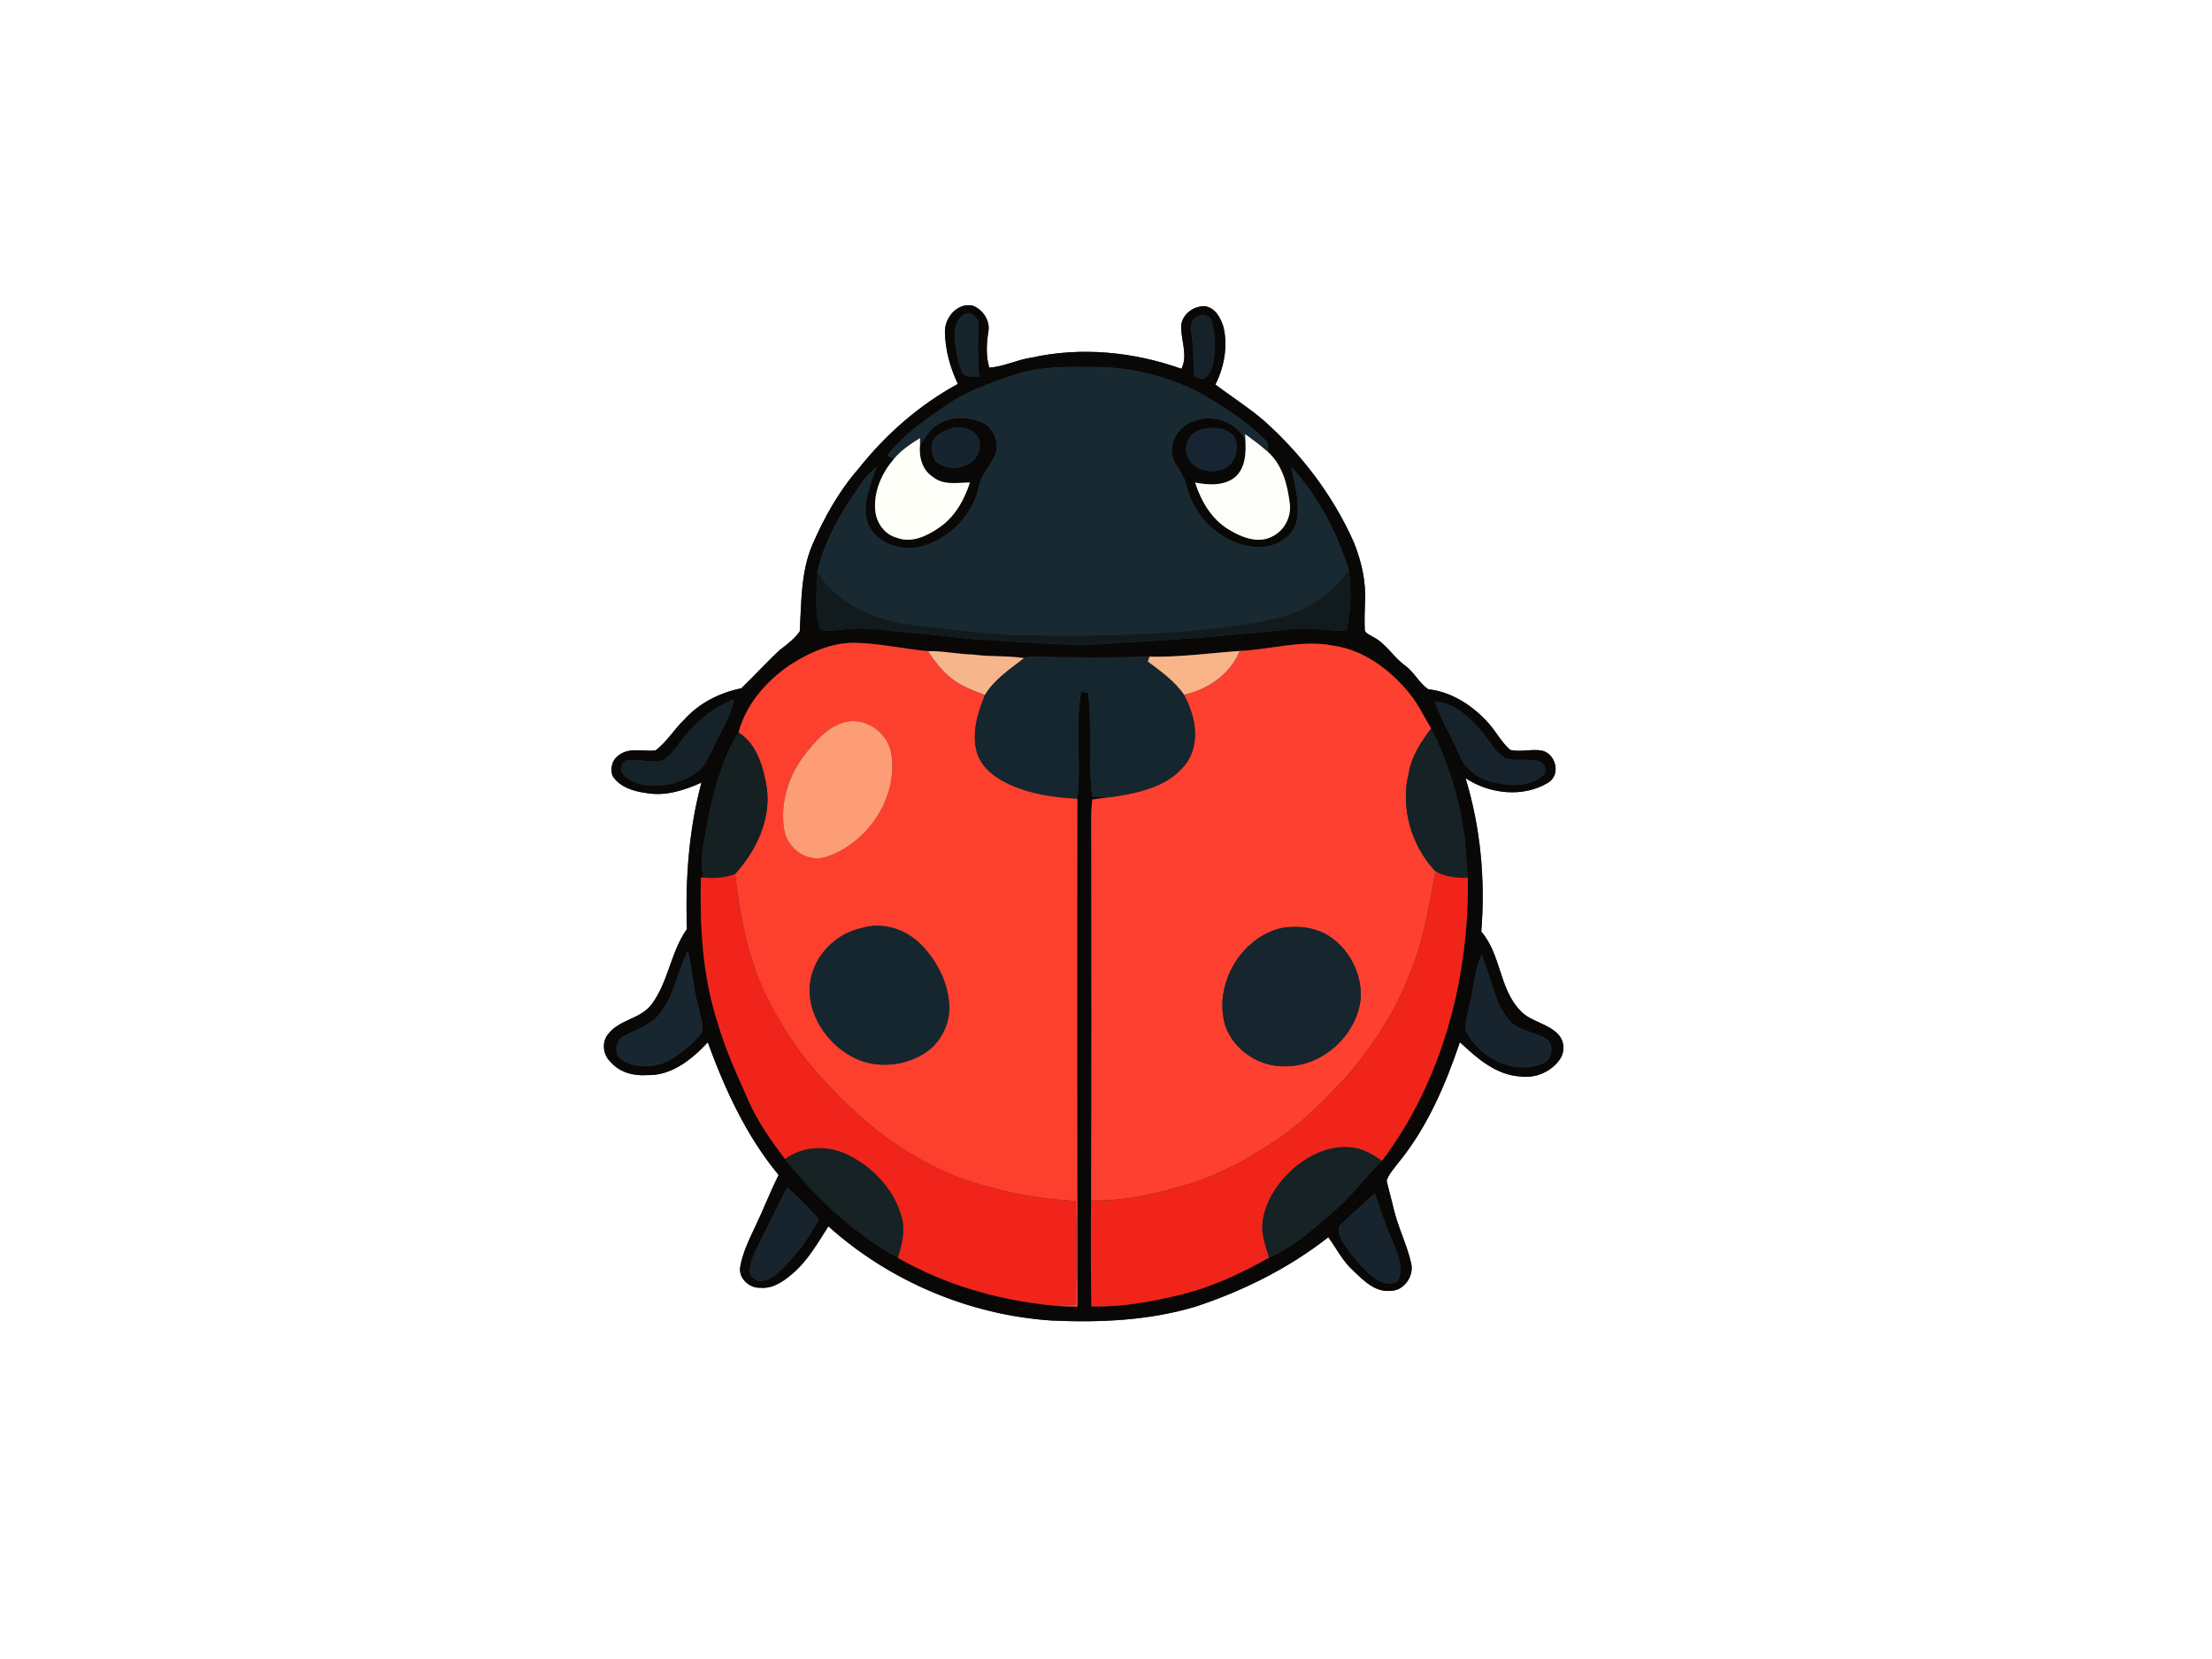 <?xml version="1.0" encoding="UTF-8" ?>
<!DOCTYPE svg PUBLIC "-//W3C//DTD SVG 1.1//EN" "http://www.w3.org/Graphics/SVG/1.1/DTD/svg11.dtd">
<svg width="800pt" height="600pt" viewBox="0 0 800 600" version="1.1" xmlns="http://www.w3.org/2000/svg">
<rect x="0" y="0" width="800" height="600" fill="#333333" stroke="none"/>
<g id="#ffffffff">
<path fill="#ffffff" opacity="1.00" d=" M 0.00 0.00 L 800.00 0.00 L 800.00 600.00 L 0.00 600.00 L 0.00 0.00 M 341.74 119.95 C 341.85 126.52 343.62 132.94 346.42 138.86 C 332.50 146.42 320.35 157.11 310.52 169.49 C 303.40 177.61 298.10 187.16 293.81 197.02 C 289.59 206.91 289.87 217.83 289.24 228.35 C 287.36 231.03 284.67 233.07 282.07 235.03 C 277.22 239.47 272.85 244.42 268.09 248.93 C 260.24 250.54 252.74 254.32 247.37 260.38 C 243.70 263.86 241.13 268.44 237.02 271.43 C 232.53 271.88 227.28 270.11 223.50 273.38 C 221.27 274.97 220.71 278.03 221.48 280.53 C 224.12 284.74 229.31 286.25 233.97 286.85 C 240.79 288.00 247.55 285.81 253.69 283.03 C 249.07 300.27 247.83 318.22 248.43 336.01 C 242.49 344.38 241.76 355.31 235.48 363.48 C 231.45 368.57 223.91 368.78 219.97 373.98 C 217.50 376.92 218.09 381.57 220.87 384.11 C 224.10 387.88 229.22 389.19 234.04 388.83 C 242.89 389.09 250.27 383.12 255.97 376.97 C 262.21 394.04 269.92 410.86 281.60 424.96 C 278.49 431.17 276.01 437.66 273.00 443.92 C 270.85 448.48 268.59 453.10 267.73 458.11 C 266.99 462.29 270.98 465.94 275.02 465.73 C 279.53 466.17 283.39 463.39 286.64 460.62 C 292.16 455.93 295.73 449.52 299.60 443.52 C 321.72 463.38 350.57 475.58 380.23 477.58 C 397.78 478.39 415.63 477.61 432.55 472.51 C 449.71 466.82 466.16 458.63 480.41 447.45 C 483.36 451.53 485.62 456.17 489.44 459.57 C 493.12 463.11 497.41 467.47 502.98 466.84 C 507.76 466.83 511.46 461.49 510.38 456.96 C 508.87 450.18 505.62 443.93 504.03 437.17 C 503.28 433.75 502.25 430.40 501.49 426.99 C 502.31 424.57 504.13 422.66 505.63 420.64 C 516.13 407.87 522.73 392.45 527.99 376.92 C 534.14 382.70 541.11 388.85 549.97 389.33 C 555.36 390.04 560.97 387.63 564.10 383.18 C 565.98 380.55 565.88 376.64 563.67 374.24 C 559.89 369.98 553.46 369.63 549.68 365.35 C 542.16 357.38 542.86 345.17 535.72 336.94 C 537.23 318.32 535.50 299.37 530.04 281.44 C 538.75 287.20 550.87 288.57 559.99 283.02 C 564.57 280.11 562.71 272.76 557.77 271.49 C 553.93 270.76 549.91 272.12 546.15 271.20 C 543.04 268.45 541.12 264.70 538.40 261.61 C 532.72 255.25 525.15 250.23 516.53 249.27 C 513.25 247.01 511.47 243.15 508.25 240.76 C 503.94 237.74 501.35 232.75 496.57 230.34 C 495.56 229.62 494.09 229.30 493.60 228.05 C 493.44 224.71 493.54 221.35 493.66 218.01 C 494.13 210.58 492.43 203.15 489.69 196.28 C 482.23 179.36 470.77 164.30 456.99 152.03 C 451.47 147.32 445.33 143.44 439.56 139.08 C 442.76 132.73 444.12 125.20 442.48 118.23 C 441.49 115.03 439.56 111.40 435.94 110.77 C 431.43 110.42 426.69 114.30 427.21 119.03 C 427.41 123.83 429.55 128.72 427.29 133.38 C 410.00 127.25 391.09 125.34 373.10 129.33 C 367.87 130.07 363.07 132.61 357.79 132.96 C 356.51 128.68 356.78 124.31 357.45 119.96 C 358.17 116.01 355.55 112.12 351.99 110.60 C 346.42 109.20 341.70 114.73 341.74 119.95 Z" />
</g>
<g id="#090806ff">
<path fill="#090806" opacity="1.00" d=" M 341.74 119.95 C 341.70 114.73 346.42 109.20 351.99 110.60 C 355.55 112.12 358.17 116.01 357.45 119.96 C 356.78 124.31 356.51 128.68 357.79 132.96 C 363.07 132.61 367.87 130.07 373.10 129.33 C 391.09 125.34 410.00 127.25 427.29 133.38 C 429.55 128.72 427.41 123.83 427.21 119.03 C 426.69 114.30 431.43 110.42 435.94 110.77 C 439.56 111.40 441.49 115.03 442.48 118.23 C 444.12 125.20 442.76 132.73 439.56 139.08 C 445.33 143.44 451.47 147.32 456.99 152.03 C 470.77 164.30 482.23 179.36 489.69 196.28 C 492.43 203.15 494.13 210.58 493.66 218.01 C 493.54 221.35 493.44 224.71 493.60 228.05 C 494.09 229.30 495.56 229.62 496.57 230.34 C 501.35 232.75 503.94 237.74 508.25 240.76 C 511.47 243.15 513.25 247.01 516.53 249.27 C 525.15 250.23 532.72 255.25 538.40 261.61 C 541.12 264.70 543.04 268.45 546.15 271.20 C 549.91 272.12 553.93 270.76 557.77 271.49 C 562.71 272.76 564.57 280.11 559.99 283.02 C 550.87 288.57 538.75 287.20 530.04 281.44 C 535.50 299.37 537.23 318.32 535.72 336.94 C 542.86 345.17 542.16 357.38 549.68 365.35 C 553.46 369.63 559.89 369.98 563.67 374.24 C 565.88 376.64 565.98 380.55 564.10 383.18 C 560.97 387.63 555.36 390.04 549.97 389.33 C 541.11 388.85 534.14 382.70 527.99 376.92 C 522.73 392.45 516.13 407.87 505.63 420.64 C 504.13 422.66 502.31 424.57 501.49 426.99 C 502.25 430.40 503.28 433.75 504.03 437.17 C 505.62 443.93 508.87 450.18 510.38 456.96 C 511.46 461.49 507.76 466.83 502.98 466.84 C 497.41 467.47 493.12 463.11 489.44 459.57 C 485.62 456.17 483.36 451.53 480.41 447.45 C 466.16 458.63 449.71 466.82 432.55 472.51 C 415.63 477.61 397.78 478.39 380.23 477.58 C 350.57 475.58 321.72 463.38 299.60 443.52 C 295.73 449.52 292.16 455.93 286.64 460.62 C 283.39 463.39 279.53 466.17 275.02 465.73 C 270.98 465.94 266.99 462.29 267.73 458.11 C 268.59 453.10 270.85 448.48 273.00 443.92 C 276.01 437.66 278.49 431.17 281.60 424.96 C 269.92 410.86 262.21 394.04 255.97 376.97 C 250.27 383.12 242.89 389.09 234.04 388.83 C 229.22 389.19 224.10 387.88 220.87 384.11 C 218.09 381.57 217.50 376.92 219.97 373.98 C 223.91 368.78 231.45 368.57 235.48 363.48 C 241.76 355.31 242.49 344.38 248.43 336.01 C 247.83 318.22 249.07 300.27 253.69 283.03 C 247.55 285.81 240.79 288.00 233.97 286.85 C 229.31 286.25 224.12 284.74 221.48 280.53 C 220.71 278.03 221.27 274.97 223.50 273.38 C 227.28 270.11 232.53 271.88 237.02 271.43 C 241.13 268.44 243.70 263.86 247.37 260.38 C 252.74 254.32 260.24 250.54 268.09 248.93 C 272.85 244.42 277.22 239.47 282.07 235.03 C 284.67 233.07 287.36 231.03 289.24 228.35 C 289.87 217.83 289.59 206.91 293.81 197.02 C 298.10 187.16 303.40 177.61 310.52 169.49 C 320.35 157.11 332.50 146.42 346.42 138.86 C 343.62 132.94 341.85 126.52 341.74 119.95 M 348.17 114.17 C 345.46 116.11 344.99 119.65 345.39 122.73 C 345.81 126.61 346.27 130.59 347.81 134.21 C 348.78 136.81 351.94 135.97 354.08 136.18 C 353.59 130.13 353.59 124.08 353.88 118.04 C 354.45 115.10 350.63 111.69 348.17 114.17 M 433.40 114.24 C 431.16 115.17 430.38 117.73 430.87 119.95 C 431.55 124.69 431.72 129.46 431.68 134.23 C 431.41 136.42 434.74 137.80 436.27 136.33 C 438.55 134.25 438.89 130.92 439.20 128.03 C 439.39 124.00 439.46 119.78 438.06 115.94 C 437.48 114.02 435.07 113.32 433.40 114.24 M 366.63 135.62 C 358.52 138.46 350.20 141.15 343.05 146.07 C 335.07 151.47 326.92 157.05 320.91 164.69 C 321.49 165.02 322.66 165.70 323.25 166.03 C 319.00 171.00 316.08 177.42 316.50 184.06 C 316.68 188.71 319.74 193.30 324.37 194.49 C 329.75 196.56 335.38 193.81 339.76 190.75 C 345.34 186.93 348.77 180.79 350.80 174.49 C 346.34 174.53 341.23 175.63 337.46 172.52 C 333.56 170.08 332.30 165.29 332.73 160.94 C 334.56 158.43 336.11 155.55 338.75 153.76 C 343.55 150.55 350.04 150.48 355.21 152.86 C 359.59 154.77 361.67 160.44 359.81 164.79 C 357.97 168.62 354.79 171.78 354.00 176.10 C 351.77 186.20 343.53 194.70 333.64 197.54 C 326.17 199.73 316.94 196.69 313.81 189.21 C 311.51 182.31 314.91 175.41 316.92 168.90 C 313.83 171.55 311.33 174.78 309.19 178.21 C 303.18 186.96 297.91 196.45 295.61 206.91 C 295.53 212.61 294.67 218.37 295.69 224.04 C 296.12 225.57 296.07 227.93 298.18 228.04 C 300.84 228.22 303.48 227.71 306.12 227.49 C 314.12 226.65 322.07 228.35 330.03 228.91 C 338.72 229.48 347.31 231.04 356.02 231.35 C 372.07 232.25 388.18 234.12 404.26 232.52 C 425.92 231.43 447.54 229.60 469.11 227.38 C 475.08 226.89 480.98 228.32 486.95 228.08 C 488.73 220.90 488.69 213.43 487.78 206.12 C 483.52 192.49 476.76 179.47 467.02 168.93 C 468.37 175.71 470.48 182.77 468.67 189.66 C 466.66 195.05 460.56 197.98 455.04 197.83 C 442.76 197.46 431.95 187.61 429.18 175.86 C 428.50 172.37 426.12 169.66 424.54 166.58 C 422.26 160.95 425.74 154.33 431.40 152.46 C 438.26 149.46 446.71 152.41 450.39 158.90 C 450.71 163.83 450.49 169.92 446.03 173.06 C 441.98 175.78 436.81 175.39 432.23 174.53 C 434.40 181.28 438.22 187.88 444.49 191.57 C 449.04 194.35 455.11 196.76 460.21 193.99 C 464.59 191.86 467.14 186.78 466.46 181.99 C 465.63 175.28 463.81 168.17 458.59 163.47 C 458.59 162.03 458.96 160.31 457.72 159.24 C 450.25 151.77 441.19 146.12 432.00 141.02 C 421.07 135.95 409.08 132.87 396.99 132.76 C 386.84 132.65 376.38 132.30 366.63 135.62 M 343.34 155.23 C 341.69 155.77 340.11 156.59 338.78 157.71 C 336.07 159.83 336.65 164.09 338.30 166.70 C 343.18 171.38 353.43 169.32 354.28 161.93 C 355.27 156.09 347.99 153.06 343.34 155.23 M 434.34 155.32 C 430.20 156.40 427.70 161.49 429.59 165.38 C 431.72 170.10 438.10 171.49 442.58 169.60 C 446.94 167.64 448.49 161.77 446.23 157.72 C 443.37 154.42 438.27 154.32 434.34 155.32 M 285.58 240.57 C 277.10 246.41 269.73 254.80 267.10 264.92 C 261.65 273.60 258.90 283.68 256.57 293.57 C 255.56 301.46 252.62 309.38 254.37 317.38 L 253.48 317.33 C 253.09 334.93 254.02 352.84 259.49 369.71 C 262.29 379.59 266.67 388.90 270.79 398.27 C 274.20 405.81 278.94 412.66 283.95 419.21 C 295.26 433.40 308.80 446.05 324.72 454.91 C 341.86 464.71 361.27 470.29 380.87 472.17 C 383.80 472.44 386.75 472.51 389.69 472.59 C 389.60 411.34 389.54 350.10 389.65 288.85 C 391.07 275.99 388.80 262.95 390.96 250.16 C 391.62 250.25 392.94 250.43 393.60 250.52 C 394.96 262.99 393.49 275.58 395.03 288.04 C 397.42 288.18 399.82 288.37 402.23 288.23 C 399.83 288.52 397.43 288.79 395.05 289.16 C 394.42 294.42 394.69 299.72 394.67 305.00 C 394.74 348.05 394.78 391.10 394.60 434.14 C 394.47 446.91 394.51 459.68 394.70 472.45 C 405.13 472.82 415.49 470.93 425.61 468.58 C 437.40 465.88 448.51 460.78 458.99 454.81 C 468.26 450.75 475.76 443.85 483.29 437.27 C 489.34 431.98 494.00 425.35 499.82 419.82 C 521.75 390.67 531.37 353.61 530.86 317.46 C 530.26 311.89 530.19 306.27 529.39 300.72 C 527.47 287.78 523.50 275.13 517.58 263.46 C 514.93 259.11 512.81 254.40 509.50 250.48 C 502.63 242.17 493.35 235.18 482.46 233.55 C 471.05 231.24 459.70 234.92 448.31 235.43 C 437.44 236.19 426.59 237.74 415.66 237.49 C 401.50 237.92 387.33 237.76 373.17 237.55 C 372.25 237.64 371.20 237.45 370.42 238.02 C 364.33 237.07 358.13 237.59 352.04 236.74 C 346.52 236.64 341.10 235.37 335.58 235.49 C 327.02 234.72 318.59 232.76 309.99 232.51 C 301.19 232.14 292.84 235.91 285.58 240.57 M 244.90 269.89 C 243.11 272.03 241.34 274.75 238.40 275.32 C 234.64 275.75 230.89 274.56 227.13 274.91 C 225.05 275.10 223.88 277.99 225.12 279.64 C 226.55 281.81 229.10 282.88 231.53 283.54 C 238.15 285.14 245.27 283.52 251.02 280.03 C 254.68 277.84 256.29 273.68 258.14 270.06 C 260.67 264.40 264.35 259.17 265.45 252.96 C 256.91 256.06 250.15 262.66 244.90 269.89 M 518.93 253.72 C 521.21 260.50 525.16 266.53 527.84 273.14 C 529.91 278.33 534.86 281.78 540.19 282.96 C 545.97 284.34 552.85 284.59 557.76 280.74 C 559.78 279.21 558.80 276.08 556.67 275.23 C 552.72 274.27 548.55 275.42 544.63 274.31 C 540.99 272.40 539.09 268.51 536.58 265.43 C 532.11 259.98 526.37 254.19 518.93 253.72 M 238.56 366.59 C 235.31 371.12 229.58 372.27 225.09 375.07 C 222.14 376.87 222.20 382.05 225.38 383.62 C 230.79 386.62 237.76 386.20 242.97 382.94 C 246.57 380.68 249.96 378.00 252.77 374.81 C 255.34 372.15 253.31 368.29 252.84 365.18 C 250.71 358.21 250.54 350.87 248.78 343.83 C 244.95 351.23 244.06 360.04 238.56 366.59 M 531.64 362.75 C 530.95 366.04 529.77 369.37 530.16 372.78 C 534.93 382.50 547.20 388.86 557.70 384.75 C 561.12 383.69 562.17 378.63 559.81 376.14 C 555.38 372.97 549.01 373.09 545.45 368.59 C 540.03 361.89 539.25 353.00 535.86 345.34 C 533.25 350.81 533.19 356.98 531.64 362.75 M 275.93 446.99 C 274.09 450.88 271.69 454.68 271.12 459.04 C 270.82 460.98 272.45 462.59 274.13 463.25 C 276.87 463.65 279.36 462.05 281.33 460.33 C 287.41 454.83 292.33 448.15 296.18 440.94 C 292.62 436.89 288.77 433.11 284.77 429.49 C 281.49 435.15 279.01 441.22 275.93 446.99 M 485.41 442.41 C 483.11 444.22 484.41 447.32 485.69 449.33 C 488.54 453.69 491.91 457.76 495.81 461.22 C 498.33 463.45 502.19 465.39 505.38 463.34 C 507.96 459.10 505.64 454.13 504.07 449.98 C 501.29 444.02 499.40 437.73 497.17 431.57 C 493.31 435.24 489.24 438.71 485.41 442.41 Z" />
</g>
<g id="#17242cff">
<path fill="#17242c" opacity="1.00" d=" M 348.17 114.17 C 350.63 111.69 354.45 115.10 353.88 118.04 C 353.59 124.08 353.59 130.13 354.08 136.18 C 351.94 135.97 348.78 136.81 347.81 134.21 C 346.27 130.59 345.81 126.61 345.39 122.73 C 344.99 119.65 345.46 116.11 348.17 114.17 Z" />
</g>
<g id="#16222aff">
<path fill="#16222a" opacity="1.00" d=" M 433.40 114.24 C 435.07 113.32 437.48 114.02 438.06 115.94 C 439.46 119.78 439.39 124.00 439.20 128.03 C 438.89 130.92 438.55 134.25 436.27 136.33 C 434.74 137.80 431.41 136.42 431.68 134.23 C 431.72 129.46 431.55 124.69 430.87 119.95 C 430.38 117.73 431.16 115.17 433.40 114.24 Z" />
<path fill="#16222a" opacity="1.00" d=" M 244.90 269.89 C 250.15 262.66 256.91 256.06 265.45 252.96 C 264.35 259.17 260.67 264.40 258.14 270.06 C 256.29 273.68 254.68 277.84 251.02 280.03 C 245.27 283.52 238.15 285.14 231.53 283.54 C 229.10 282.88 226.55 281.81 225.12 279.64 C 223.88 277.99 225.05 275.10 227.13 274.91 C 230.89 274.56 234.64 275.75 238.40 275.32 C 241.34 274.75 243.11 272.03 244.90 269.89 Z" />
</g>
<g id="#182932ff">
<path fill="#182932" opacity="1.00" d=" M 366.63 135.62 C 376.38 132.30 386.84 132.65 396.99 132.76 C 409.08 132.87 421.07 135.95 432.00 141.02 C 441.19 146.12 450.25 151.77 457.72 159.24 C 458.96 160.31 458.59 162.03 458.59 163.47 C 455.98 161.13 453.15 159.07 450.33 157.00 C 450.35 157.47 450.37 158.42 450.39 158.90 C 446.71 152.41 438.26 149.46 431.40 152.46 C 425.74 154.33 422.26 160.95 424.54 166.58 C 426.12 169.66 428.50 172.37 429.18 175.86 C 431.95 187.61 442.76 197.46 455.04 197.83 C 460.56 197.98 466.66 195.05 468.67 189.66 C 470.48 182.77 468.37 175.71 467.02 168.93 C 476.76 179.47 483.52 192.49 487.78 206.12 C 484.43 211.57 479.19 215.43 473.87 218.79 C 467.96 222.37 461.08 223.76 454.40 225.10 C 425.19 229.92 395.49 230.27 365.97 229.60 C 353.89 228.86 341.86 227.46 329.86 225.96 C 316.60 224.36 302.98 218.58 295.61 206.91 C 297.91 196.45 303.18 186.96 309.19 178.21 C 311.33 174.78 313.83 171.55 316.92 168.90 C 314.91 175.41 311.51 182.31 313.81 189.21 C 316.94 196.69 326.17 199.73 333.64 197.54 C 343.53 194.70 351.77 186.20 354.00 176.10 C 354.79 171.78 357.97 168.62 359.81 164.79 C 361.67 160.44 359.59 154.77 355.21 152.86 C 350.04 150.48 343.55 150.55 338.75 153.76 C 336.11 155.55 334.56 158.43 332.73 160.94 C 332.72 160.32 332.72 159.07 332.72 158.44 C 329.29 160.60 325.83 162.86 323.25 166.03 C 322.66 165.70 321.49 165.02 320.91 164.69 C 326.92 157.05 335.07 151.47 343.05 146.07 C 350.20 141.15 358.52 138.46 366.63 135.62 Z" />
</g>
<g id="#16242fff">
<path fill="#16242f" opacity="1.00" d=" M 343.34 155.23 C 347.99 153.06 355.27 156.09 354.28 161.93 C 353.43 169.32 343.18 171.38 338.30 166.70 C 336.65 164.09 336.07 159.83 338.78 157.71 C 340.11 156.59 341.69 155.77 343.34 155.23 Z" />
</g>
<g id="#162531ff">
<path fill="#162531" opacity="1.00" d=" M 434.34 155.32 C 438.27 154.32 443.37 154.42 446.23 157.72 C 448.49 161.77 446.94 167.64 442.58 169.60 C 438.10 171.49 431.72 170.10 429.59 165.38 C 427.70 161.49 430.20 156.40 434.34 155.32 Z" />
</g>
<g id="#fdfef9ff">
<path fill="#fdfef9" opacity="1.00" d=" M 450.33 157.00 C 453.15 159.07 455.98 161.13 458.59 163.47 C 463.81 168.17 465.63 175.28 466.46 181.99 C 467.14 186.78 464.59 191.86 460.21 193.99 C 455.11 196.76 449.04 194.35 444.49 191.57 C 438.22 187.88 434.40 181.28 432.23 174.53 C 436.81 175.39 441.98 175.78 446.03 173.06 C 450.49 169.92 450.71 163.83 450.39 158.90 C 450.37 158.42 450.35 157.47 450.33 157.00 Z" />
</g>
<g id="#fdfff8ff">
<path fill="#fdfff8" opacity="1.00" d=" M 323.25 166.03 C 325.83 162.86 329.29 160.60 332.72 158.44 C 332.72 159.07 332.72 160.32 332.73 160.94 C 332.30 165.29 333.56 170.08 337.46 172.52 C 341.23 175.63 346.34 174.53 350.80 174.49 C 348.77 180.79 345.34 186.93 339.76 190.75 C 335.38 193.81 329.75 196.56 324.37 194.49 C 319.74 193.30 316.68 188.71 316.50 184.06 C 316.08 177.42 319.00 171.00 323.25 166.03 Z" />
</g>
<g id="#111b1dff">
<path fill="#111b1d" opacity="1.00" d=" M 487.78 206.12 C 488.69 213.43 488.73 220.90 486.95 228.08 C 480.98 228.32 475.08 226.89 469.11 227.38 C 447.54 229.60 425.92 231.43 404.26 232.52 C 388.18 234.12 372.07 232.25 356.02 231.35 C 347.31 231.04 338.72 229.48 330.03 228.91 C 322.07 228.35 314.12 226.65 306.12 227.49 C 303.48 227.71 300.84 228.22 298.18 228.04 C 296.07 227.93 296.12 225.57 295.69 224.04 C 294.67 218.37 295.53 212.61 295.61 206.91 C 302.98 218.58 316.60 224.36 329.86 225.96 C 341.86 227.46 353.89 228.86 365.97 229.60 C 395.49 230.27 425.19 229.92 454.40 225.10 C 461.08 223.76 467.96 222.37 473.87 218.79 C 479.19 215.43 484.43 211.57 487.78 206.12 Z" />
</g>
<g id="#fd3f2eff">
<path fill="#fd3f2e" opacity="1.00" d=" M 285.58 240.57 C 292.84 235.91 301.19 232.14 309.99 232.51 C 318.59 232.76 327.02 234.72 335.58 235.49 C 338.12 239.17 340.82 242.85 344.43 245.58 C 347.94 248.27 352.14 249.78 356.23 251.34 C 353.47 257.99 351.22 265.57 353.48 272.70 C 355.35 278.02 360.30 281.56 365.27 283.77 C 372.90 287.28 381.34 288.40 389.65 288.85 C 389.54 350.10 389.60 411.34 389.69 472.59 C 386.75 472.51 383.80 472.44 380.87 472.17 C 383.58 472.09 386.28 471.89 388.99 471.73 C 389.31 459.27 389.67 446.78 388.95 434.34 C 378.69 433.76 368.45 432.31 358.55 429.49 C 334.81 423.78 314.22 408.86 298.17 390.84 C 289.67 381.96 282.84 371.61 277.32 360.68 C 270.49 346.77 267.63 331.40 265.82 316.14 C 273.43 307.73 278.88 296.52 277.33 284.94 C 276.06 277.53 273.90 269.20 267.10 264.92 C 269.73 254.80 277.10 246.41 285.58 240.57 M 304.40 261.53 C 298.91 263.42 294.96 268.03 291.44 272.43 C 285.20 280.25 281.89 290.60 283.69 300.56 C 285.03 307.13 292.20 312.13 298.82 309.89 C 313.89 304.91 324.84 288.47 322.35 272.58 C 321.06 264.57 312.25 258.63 304.40 261.53 M 311.45 335.69 C 303.03 337.52 295.96 344.12 293.61 352.41 C 290.29 364.05 297.74 376.55 307.95 382.06 C 315.98 386.52 326.35 385.91 334.09 381.11 C 340.22 377.39 343.86 370.10 343.29 362.97 C 342.63 354.50 338.34 346.56 332.22 340.78 C 326.76 335.68 318.66 333.43 311.45 335.69 Z" />
</g>
<g id="#fd402fff">
<path fill="#fd402f" opacity="1.00" d=" M 448.31 235.43 C 459.70 234.92 471.05 231.24 482.46 233.55 C 493.35 235.18 502.63 242.17 509.50 250.48 C 512.81 254.40 514.93 259.11 517.58 263.46 C 514.06 268.25 510.57 273.29 509.55 279.28 C 506.36 291.88 510.27 305.69 519.12 315.12 C 517.05 326.03 515.51 337.13 511.58 347.58 C 506.23 363.37 497.23 377.77 486.20 390.21 C 478.81 397.83 471.51 405.70 462.62 411.62 C 452.96 418.12 442.73 424.01 431.64 427.70 C 419.64 431.36 407.24 434.51 394.60 434.14 C 394.78 391.10 394.74 348.05 394.67 305.00 C 394.69 299.72 394.42 294.42 395.05 289.16 C 397.43 288.79 399.83 288.52 402.23 288.23 C 412.13 286.75 423.48 284.31 429.46 275.44 C 434.20 268.03 432.20 258.50 428.16 251.25 C 436.85 249.33 444.91 243.89 448.31 235.43 M 463.43 335.63 C 448.54 339.17 438.77 356.35 443.14 370.97 C 446.22 379.95 455.60 385.99 465.01 385.63 C 478.44 385.64 490.78 374.37 492.13 361.05 C 492.61 352.20 488.03 343.25 480.57 338.47 C 475.50 335.29 469.23 334.67 463.43 335.63 Z" />
</g>
<g id="#f7b58cff">
<path fill="#f7b58c" opacity="1.00" d=" M 335.58 235.49 C 341.10 235.37 346.52 236.64 352.04 236.74 C 358.13 237.59 364.33 237.07 370.42 238.02 C 365.30 242.00 359.66 245.67 356.23 251.34 C 352.14 249.78 347.94 248.27 344.43 245.58 C 340.82 242.85 338.12 239.17 335.58 235.49 Z" />
</g>
<g id="#fab489ff">
<path fill="#fab489" opacity="1.00" d=" M 415.66 237.49 C 426.59 237.74 437.44 236.19 448.31 235.43 C 444.91 243.89 436.85 249.33 428.16 251.25 C 424.78 246.28 419.80 242.84 415.08 239.27 C 415.23 238.83 415.52 237.93 415.66 237.49 Z" />
</g>
<g id="#16262fff">
<path fill="#16262f" opacity="1.00" d=" M 370.42 238.02 C 371.20 237.45 372.25 237.64 373.17 237.55 C 387.33 237.76 401.50 237.92 415.66 237.49 C 415.52 237.93 415.23 238.83 415.08 239.27 C 419.80 242.84 424.78 246.28 428.16 251.25 C 432.20 258.50 434.20 268.03 429.46 275.44 C 423.48 284.31 412.13 286.75 402.23 288.23 C 399.82 288.37 397.42 288.18 395.03 288.04 C 393.49 275.58 394.96 262.99 393.60 250.52 C 392.94 250.43 391.62 250.25 390.96 250.16 C 388.80 262.95 391.07 275.99 389.65 288.85 C 381.34 288.40 372.90 287.28 365.27 283.77 C 360.30 281.56 355.35 278.02 353.48 272.70 C 351.22 265.57 353.47 257.99 356.23 251.34 C 359.66 245.67 365.30 242.00 370.42 238.02 Z" />
<path fill="#16262f" opacity="1.00" d=" M 311.45 335.69 C 318.66 333.43 326.76 335.68 332.22 340.78 C 338.34 346.56 342.63 354.50 343.29 362.97 C 343.86 370.10 340.22 377.39 334.09 381.11 C 326.35 385.91 315.98 386.52 307.95 382.06 C 297.74 376.55 290.29 364.05 293.61 352.41 C 295.96 344.12 303.03 337.52 311.45 335.69 Z" />
</g>
<g id="#16232cff">
<path fill="#16232c" opacity="1.00" d=" M 518.93 253.72 C 526.37 254.19 532.11 259.98 536.58 265.43 C 539.09 268.51 540.99 272.40 544.63 274.31 C 548.55 275.42 552.72 274.27 556.67 275.23 C 558.80 276.08 559.78 279.21 557.76 280.74 C 552.85 284.59 545.97 284.34 540.19 282.96 C 534.86 281.78 529.91 278.33 527.84 273.14 C 525.16 266.53 521.21 260.50 518.93 253.72 Z" />
</g>
<g id="#fd9d76ff">
<path fill="#fd9d76" opacity="1.00" d=" M 304.40 261.53 C 312.25 258.63 321.06 264.57 322.35 272.58 C 324.84 288.47 313.89 304.91 298.82 309.89 C 292.20 312.13 285.03 307.13 283.69 300.56 C 281.89 290.60 285.20 280.25 291.44 272.43 C 294.96 268.03 298.91 263.42 304.40 261.53 Z" />
</g>
<g id="#162225ff">
<path fill="#162225" opacity="1.00" d=" M 517.58 263.46 C 523.50 275.13 527.47 287.78 529.39 300.72 C 530.19 306.27 530.26 311.89 530.86 317.46 C 526.82 317.60 522.68 317.18 519.12 315.12 C 510.27 305.69 506.36 291.88 509.55 279.28 C 510.57 273.29 514.06 268.25 517.58 263.46 Z" />
</g>
<g id="#152023ff">
<path fill="#152023" opacity="1.00" d=" M 256.57 293.57 C 258.90 283.68 261.65 273.60 267.10 264.92 C 273.90 269.20 276.06 277.53 277.33 284.94 C 278.88 296.52 273.43 307.73 265.82 316.14 C 262.15 317.46 258.24 317.81 254.37 317.38 C 252.62 309.38 255.56 301.46 256.57 293.57 Z" />
</g>
<g id="#f02419ff">
<path fill="#f02419" opacity="1.00" d=" M 519.12 315.12 C 522.68 317.18 526.82 317.60 530.86 317.46 C 531.37 353.61 521.75 390.67 499.82 419.82 C 496.28 417.40 492.43 415.10 488.02 414.92 C 478.50 414.26 469.72 419.74 463.75 426.76 C 460.09 431.07 457.31 436.31 456.63 441.98 C 456.09 446.40 457.71 450.66 458.99 454.81 C 448.51 460.78 437.40 465.88 425.61 468.58 C 415.49 470.93 405.13 472.82 394.70 472.45 C 394.51 459.68 394.47 446.91 394.60 434.14 C 407.24 434.51 419.64 431.36 431.64 427.70 C 442.73 424.01 452.96 418.12 462.62 411.62 C 471.51 405.70 478.81 397.83 486.20 390.21 C 497.23 377.77 506.23 363.37 511.58 347.58 C 515.51 337.13 517.05 326.03 519.12 315.12 Z" />
</g>
<g id="#f0241aff">
<path fill="#f0241a" opacity="1.00" d=" M 254.37 317.38 C 258.24 317.81 262.15 317.46 265.82 316.14 C 267.63 331.40 270.49 346.77 277.32 360.68 C 282.84 371.61 289.67 381.96 298.17 390.84 C 314.22 408.86 334.81 423.78 358.55 429.49 C 368.45 432.31 378.69 433.76 388.95 434.34 C 389.67 446.78 389.31 459.27 388.99 471.73 C 386.28 471.89 383.58 472.09 380.87 472.17 C 361.27 470.29 341.86 464.71 324.72 454.91 C 326.22 450.07 327.52 444.86 326.00 439.86 C 323.12 429.73 315.17 421.57 305.72 417.24 C 298.72 414.14 290.18 414.57 283.95 419.21 C 278.94 412.66 274.20 405.81 270.79 398.27 C 266.67 388.90 262.29 379.59 259.49 369.71 C 254.02 352.84 253.09 334.93 253.48 317.33 L 254.37 317.38 Z" />
</g>
<g id="#16252eff">
<path fill="#16252e" opacity="1.00" d=" M 463.43 335.63 C 469.23 334.67 475.50 335.29 480.57 338.47 C 488.03 343.25 492.61 352.20 492.13 361.05 C 490.78 374.37 478.44 385.64 465.01 385.63 C 455.60 385.99 446.22 379.95 443.14 370.97 C 438.77 356.35 448.54 339.17 463.43 335.63 Z" />
</g>
<g id="#18262fff">
<path fill="#18262f" opacity="1.00" d=" M 238.56 366.59 C 244.06 360.04 244.95 351.23 248.78 343.83 C 250.54 350.87 250.71 358.21 252.84 365.18 C 253.31 368.29 255.34 372.15 252.77 374.81 C 249.96 378.00 246.57 380.68 242.97 382.94 C 237.76 386.20 230.79 386.62 225.38 383.62 C 222.20 382.05 222.14 376.87 225.09 375.07 C 229.58 372.27 235.31 371.12 238.56 366.59 Z" />
</g>
<g id="#18242dff">
<path fill="#18242d" opacity="1.00" d=" M 531.64 362.75 C 533.19 356.98 533.25 350.81 535.86 345.34 C 539.25 353.00 540.03 361.89 545.45 368.59 C 549.01 373.09 555.38 372.97 559.81 376.14 C 562.17 378.63 561.12 383.69 557.70 384.75 C 547.20 388.86 534.93 382.50 530.16 372.78 C 529.77 369.37 530.95 366.04 531.64 362.75 Z" />
</g>
<g id="#162224ff">
<path fill="#162224" opacity="1.00" d=" M 283.95 419.21 C 290.18 414.57 298.72 414.14 305.72 417.24 C 315.17 421.57 323.12 429.73 326.00 439.86 C 327.52 444.86 326.22 450.07 324.72 454.91 C 308.80 446.05 295.26 433.40 283.95 419.21 Z" />
</g>
<g id="#172224ff">
<path fill="#172224" opacity="1.00" d=" M 463.75 426.76 C 469.72 419.74 478.50 414.26 488.02 414.92 C 492.43 415.10 496.28 417.40 499.82 419.82 C 494.00 425.35 489.34 431.98 483.29 437.27 C 475.76 443.85 468.26 450.75 458.99 454.81 C 457.71 450.66 456.09 446.40 456.63 441.98 C 457.31 436.31 460.09 431.07 463.75 426.76 Z" />
</g>
<g id="#17242dff">
<path fill="#17242d" opacity="1.00" d=" M 275.93 446.99 C 279.01 441.22 281.49 435.15 284.77 429.49 C 288.77 433.11 292.62 436.89 296.18 440.94 C 292.33 448.15 287.41 454.83 281.33 460.33 C 279.36 462.05 276.87 463.65 274.13 463.25 C 272.45 462.59 270.82 460.98 271.12 459.04 C 271.69 454.68 274.09 450.88 275.93 446.99 Z" />
<path fill="#17242d" opacity="1.00" d=" M 485.41 442.41 C 489.24 438.71 493.31 435.24 497.17 431.57 C 499.40 437.73 501.29 444.02 504.07 449.98 C 505.64 454.13 507.96 459.10 505.38 463.34 C 502.19 465.39 498.33 463.45 495.81 461.22 C 491.91 457.76 488.54 453.69 485.69 449.33 C 484.41 447.32 483.11 444.22 485.41 442.41 Z" />
</g>
</svg>
